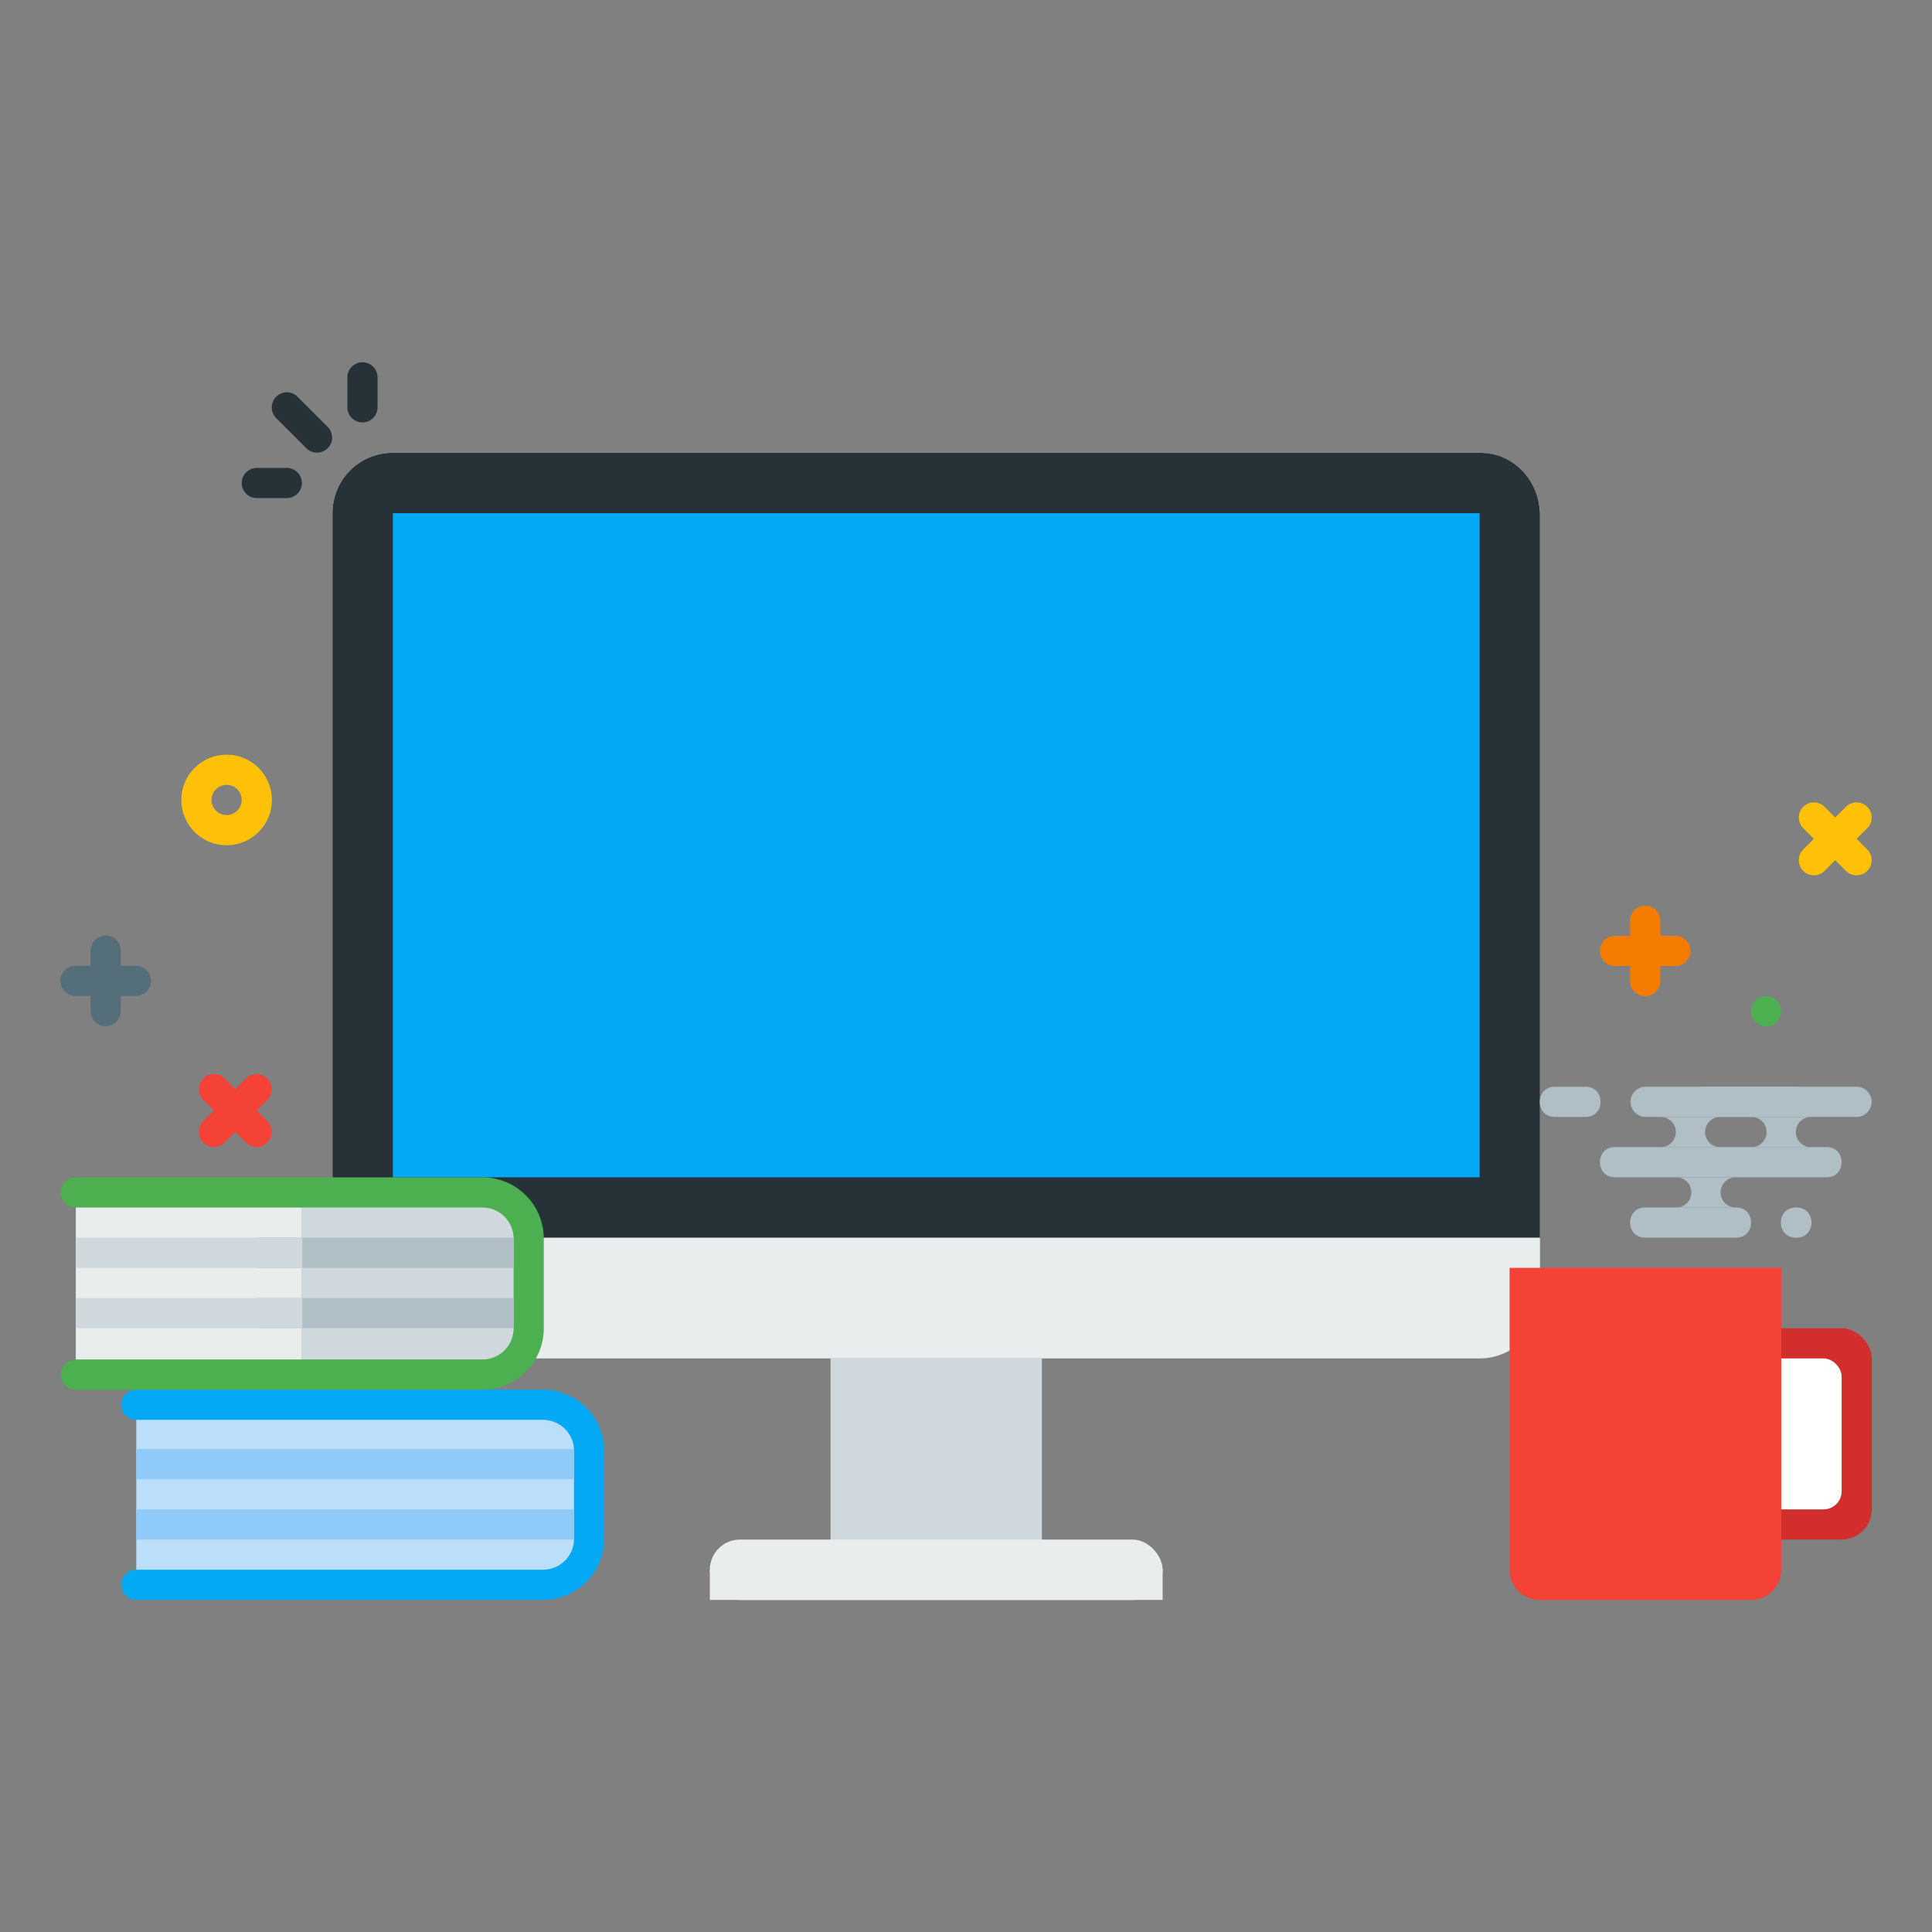 <svg xmlns="http://www.w3.org/2000/svg" width="64" height="64" viewBox="0 0 64 64"><rect x="0" y="0" width="64" height="64" fill="#808080" stroke="none"/><g transform="translate(-28.007 -1179.362)"><rect style="isolation:auto;mix-blend-mode:normal" width="5" height="7" x="85.014" y="1223.362" fill="#d22e2e" color="#000" overflow="visible" rx="1" ry="1"/><rect width="4" height="5" x="85.014" y="1224.362" fill="#fff" color="#000" overflow="visible" rx=".6" ry=".6" style="isolation:auto;mix-blend-mode:normal"/><g transform="translate(27.021 190)"><rect width="40" height="30" x="12" y="1004.362" fill="#e9eded" rx="2" ry="2"/><path fill="#263238" d="m 14,1004.362 36,0 c 1.108,0 1.95,0.893 2,2 l 0,22 0,2 -40,0 0,-2 0,-22 c 0,-1.108 0.892,-2 2,-2 z"/><rect width="36" height="22" x="14" y="1006.362" fill="#03a9f4" rx="0" ry="0"/><rect width="7" height="7" x="28.5" y="1034.362" fill="#cfd8dc" rx="0" ry="0"/><rect width="15" height="2" x="24.5" y="1040.362" fill="#e9eded" rx="1" ry="1"/><rect width="15" height="1" x="24.5" y="1041.362" fill="#e9eded"/></g><g transform="translate(27.021 183)"><path fill="#cfd8dc" d="m 3.5,1035.862 13.466,0 c 0.85,0 1.534,0.684 1.534,1.534 l 0,2.966 c 0,0.85 -0.684,1.534 -1.534,1.534 l -13.466,0" color="#000" overflow="visible" style="isolation:auto;mix-blend-mode:normal"/><path fill="#bbdefb" style="isolation:auto;mix-blend-mode:normal" d="m 5.5,1042.829 13.5,0 c 0.85,0 1.534,0.684 1.534,1.534 l 0,2.966 c 0,0.85 -0.684,1.534 -1.534,1.534 l -13.5,0" color="#000" overflow="visible"/><path fill="none" stroke="#03a9f4" stroke-linecap="round" stroke-linejoin="round" d="m 5.5,1042.896 13.466,0 c 0.85,0 1.534,0.676 1.534,1.516 l 0,2.933 c 0,0.84 -0.684,1.516 -1.534,1.516 l -13.466,0" color="#000" overflow="visible" style="isolation:auto;mix-blend-mode:normal"/><path fill="none" stroke="#90caf9" d="M5.5 1044.862l14.5 0M5.5 1046.862l14.5 0"/><path fill="#e9eded" style="isolation:auto;mix-blend-mode:normal" d="m 3.5,1035.862 7.466,0 0,6.034 -7.466,0" color="#000" overflow="visible"/><path fill="none" stroke="#4caf50" stroke-linecap="round" stroke-linejoin="round" style="isolation:auto;mix-blend-mode:normal" d="m 3.5,1035.862 13.466,0 c 0.85,0 1.534,0.684 1.534,1.534 l 0,2.966 c 0,0.85 -0.684,1.534 -1.534,1.534 l -13.466,0" color="#000" overflow="visible"/><path fill="none" stroke="#b0bec5" d="M9.5 1037.862l8.5 0M9.5 1039.862l8.5 0"/><path fill="none" stroke="#cfd8dc" d="M3.5 1037.862l7.5 0M3.5 1039.862l7.5 0"/></g><path fill="#f44336" style="isolation:auto;mix-blend-mode:normal" d="m 79.014,1221.362 7,0 1,0 0,10 c 0,0.554 -0.446,1 -1,1 l -7,0 c -0.554,0 -1,-0.446 -1,-1 l 0,-10 z" color="#000" overflow="visible"/><path fill="#b0bec5" fill-rule="evenodd" style="line-height:normal;text-indent:0;text-align:start;text-decoration-line:none;text-decoration-style:solid;text-decoration-color:#000;text-transform:none;block-progression:tb;isolation:auto;mix-blend-mode:normal" d="M82.515 1219.361c-.676-.01-.676 1.01 0 1l2.992 0c.676.01.676-1.01 0-1zM81.514 1217.361c-.676-.01-.676 1.01 0 1l6.993 0c.676.01.676-1.01 0-1z" color="#000" font-family="sans-serif" font-weight="400" overflow="visible" white-space="normal"/><path fill="#b0bec5" fill-rule="evenodd" style="line-height:normal;text-indent:0;text-align:start;text-decoration-line:none;text-decoration-style:solid;text-decoration-color:#000;text-transform:none;block-progression:tb;isolation:auto;mix-blend-mode:normal" d="M83.542 1218.362a.5.5 0 0 1-.014 1l1.994 0a.5.5 0 0 1-.035-1l-1.945 0zM79.521 1215.362c-.676-.01-.676 1.01 0 1l1 0c.676.01.676-1.01 0-1zM82.521 1215.361a.5.5 0 1 0 0 1l5 0a.5.5 0 1 0 0-1l-5 0z" color="#000" font-family="sans-serif" font-weight="400" overflow="visible" white-space="normal"/><path fill="#b0bec5" fill-rule="evenodd" style="line-height:normal;text-indent:0;text-align:start;text-decoration-line:none;text-decoration-style:solid;text-decoration-color:#000;text-transform:none;block-progression:tb;isolation:auto;mix-blend-mode:normal" d="m 84.506,1215.361 a 0.5,0.5 0 1 0 0,1 l 5,0 a 0.5,0.5 0 1 0 0,-1 l -5,0 z" color="#000" font-family="sans-serif" font-weight="400" overflow="visible" white-space="normal"/><path fill="#b0bec5" fill-rule="evenodd" d="M83.028 1216.362a.5.5 0 0 1-.014 1l1.994 0a.5.5 0 0 1-.035-1l-1.945 0zM86.034 1216.362a.5.5 0 0 1-.014 1l1.994 0a.5.5 0 0 1-.035-1l-1.945 0zM87.507 1219.362c-.676-.01-.676 1.01 0 1l-0 0c.676.01.676-1.01 0-1z" color="#000" font-family="sans-serif" font-weight="400" overflow="visible" white-space="normal" style="line-height:normal;text-indent:0;text-align:start;text-decoration-line:none;text-decoration-style:solid;text-decoration-color:#000;text-transform:none;block-progression:tb;isolation:auto;mix-blend-mode:normal"/><path fill="none" stroke="#263238" stroke-linecap="round" stroke-linejoin="round" d="M38.509 1193.857l-1-1M40.014 1192.855l0-.993M37.507 1195.362l-.993 0"/><path fill="none" stroke="#f44336" stroke-linecap="round" stroke-linejoin="round" d="M35.095 1216.857l1.414-1.414M35.095 1215.443l1.414 1.414"/><path fill="none" stroke="#546e7a" stroke-linecap="round" stroke-linejoin="round" d="M31.507 1212.855l0-2M30.507 1211.855l2 0"/><path fill="none" stroke="#f57c00" stroke-linecap="round" stroke-linejoin="round" d="M82.507 1211.862l0-2M81.507 1210.862l2 0"/><ellipse style="isolation:auto;mix-blend-mode:normal" cx="86.514" cy="1212.862" fill="#4caf50" color="#000" overflow="visible" rx=".5" ry=".5"/><path fill="none" stroke="#ffc107" stroke-linecap="round" stroke-linejoin="round" d="M88.095 1207.857l1.414-1.414M88.095 1206.443l1.414 1.414"/><circle style="isolation:auto;mix-blend-mode:normal" cx="35.514" cy="1205.862" r="1" fill="none" stroke="#ffc107" stroke-linecap="round" stroke-linejoin="round" color="#000" overflow="visible"/></g></svg>